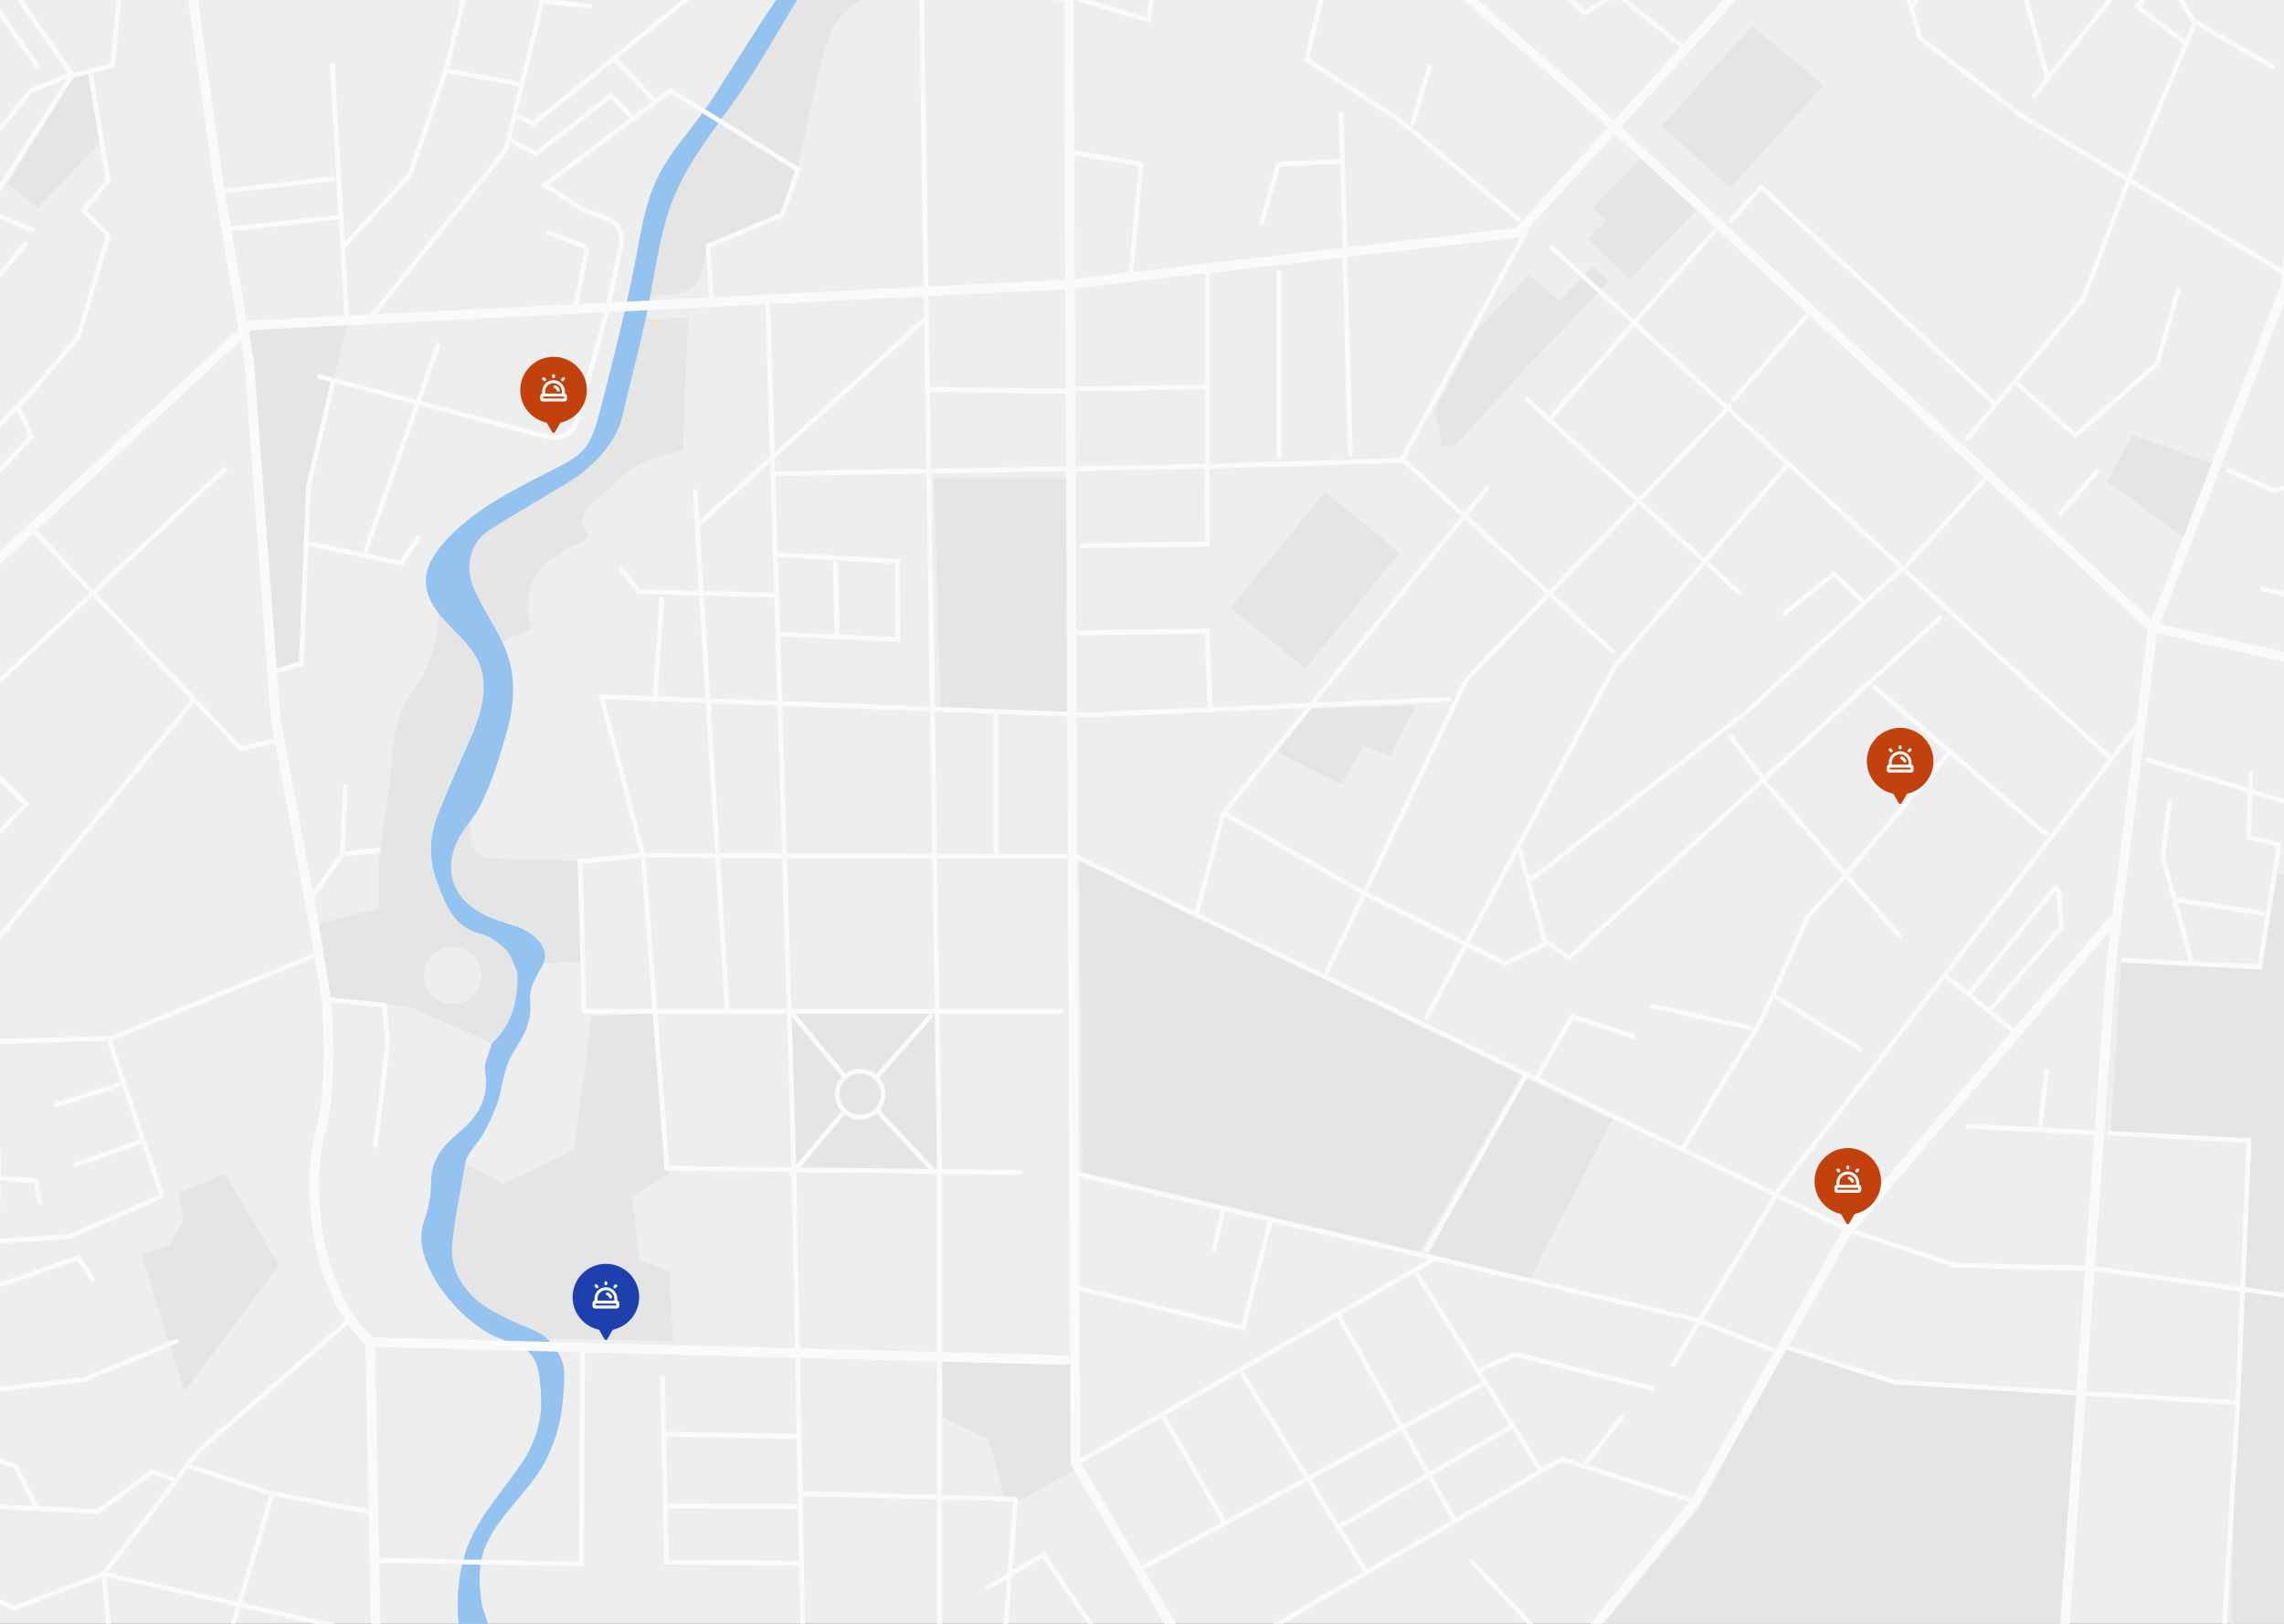 <svg width="1440" height="1024" viewBox="0 0 1440 1024" fill="none" xmlns="http://www.w3.org/2000/svg">
<rect x="0" y="0" width="1440" height="1024" fill="#333333" stroke="none"/>
<g clip-path="url(#clip0_7_1317)">
<rect width="1610" height="1024" transform="translate(-85)" fill="#EEEEEE"/>
<path d="M316.316 404.618C309.598 391.997 301.735 379.833 296.458 366.636C290.167 350.895 292.5 344.512 306.423 335.301C324.218 323.532 342.356 312.186 360.978 301.792C377.069 292.81 387.607 280.775 390.479 262.187C393.622 241.861 397.397 221.636 400.9 201.369C411.897 201.059 422.89 200.747 433.884 200.431C432.778 228.359 431.674 256.291 430.585 283.841C419.673 287.325 410.162 288.879 402.244 293.295C394.041 297.87 387.295 305.119 380.071 311.379C371.582 318.734 362.056 325.835 371.045 337.936C368.621 340.228 367.798 341.553 366.632 342.026C342.066 351.988 326.83 367.702 334.835 396.812C327.496 399.905 321.907 402.261 316.318 404.618H316.316Z" fill="#E5E5E5"/>
<path d="M494.537 137.309C502.732 112.19 512.947 55.845 520.282 30.471C524.689 15.229 534.92 -2.438 553.518 -0.707L502.121 0.005C487.497 23.248 470.725 49.908 453.949 76.572C453.103 75.998 452.26 75.533 451.431 75.265C448.572 79.949 442.226 93.613 438.843 97.898C421.308 120.089 411.742 145.365 408.571 173.308C408.037 178.027 406.478 182.631 405.4 187.282C416.028 185.61 428.494 186.745 436.669 181.365C442.872 177.283 443.24 164.735 447.014 156.316C448.116 153.856 451.992 152.642 454.597 150.857L454.484 151.027C464.176 146.854 473.866 142.68 483.557 138.507L494.539 137.309H494.537ZM462.949 88.782C462.973 88.815 462.997 88.848 463.021 88.879Z" fill="#E5E5E5"/>
<path d="M483.709 138.442C483.657 138.463 483.605 138.487 483.553 138.509C483.536 138.559 483.518 138.608 483.503 138.656C483.503 138.656 483.709 138.44 483.709 138.442Z" fill="#E5E5E5"/>
<path d="M365.912 606.91C360.76 607.068 348.017 607.17 342.866 607.325C343.15 593.288 335.619 585.793 322.527 582.804C319.858 582.195 317.344 580.934 314.707 580.146C282 570.363 274.353 542.841 296.976 516.258C296.956 520.361 296.794 524.471 296.947 528.57C297.259 536.956 302.124 540.49 310.118 541.16C326.4 542.524 348.274 541.706 364.54 543.247C364.341 563.625 366.113 586.535 365.917 606.91H365.912Z" fill="#E5E5E5"/>
<path d="M1016.52 706.15L964.316 807C943.068 801.459 921.952 795.952 900.835 790.445C917.425 760.284 945.065 710.059 961.623 679.883L1016.52 706.15H1016.52Z" fill="#E5E5E5"/>
<path d="M680.551 547.689L682.45 739.162L894.997 789.281L959.392 678.499L680.957 541.627L680.551 547.689Z" fill="#E5E5E5"/>
<path d="M313.629 653.538L313.787 653.319C313.733 653.374 313.679 653.428 313.625 653.482C313.625 653.501 313.625 653.519 313.627 653.538H313.629Z" fill="#E5E5E5"/>
<path d="M309.777 657.639C309.714 657.611 309.648 657.582 309.585 657.554C309.548 657.591 309.511 657.628 309.474 657.665L309.777 657.639V657.639Z" fill="#E5E5E5"/>
<path d="M325.811 612.232C323.509 607.587 322.119 602.052 318.673 598.524C314.443 594.196 308.902 589.85 303.215 588.486C285.525 584.241 280.815 570.097 275.361 555.824C269.908 541.551 270.255 527.357 275.634 513.499C281.863 497.458 289.058 481.788 295.928 466C311.41 430.411 307.036 412.6 276.339 386.624C276.795 405.934 269.451 422.848 258.911 438.247C249.921 451.378 247.689 465.477 246.814 480.946C245.749 499.765 241.919 518.429 239.285 537.162C239.188 539.936 239.09 542.71 238.994 545.484C238.994 554.213 238.994 562.942 238.994 572.727C224.08 576.538 211.01 579.877 197.933 583.213C201.047 599.04 204.166 614.869 207.411 631.335C218.532 632.038 228.628 632.675 238.724 633.315C241.404 633.35 244.086 633.385 246.764 633.428C251.298 634.26 256.159 634.315 260.32 636.045C276.858 642.932 293.182 650.338 309.585 657.554C310.932 656.196 312.278 654.841 313.625 653.483C325.211 641.238 328.465 624.141 325.809 612.232H325.811ZM285.391 633.158C275.451 633.158 267.391 625.097 267.391 615.155C267.391 605.212 275.451 597.152 285.391 597.152C295.332 597.152 303.392 605.212 303.392 615.155C303.392 625.097 295.332 633.158 285.391 633.158Z" fill="#E5E5E5"/>
<path d="M593.13 446.734L676.544 448.916V301.452H588.765L593.13 446.734Z" fill="#E5E5E5"/>
<path d="M593.996 857.395L679.497 860.988L680.575 925.304L641.777 946.863L633.864 946.308L623.454 908.058L594.714 894.045L593.996 857.395Z" fill="#E5E5E5"/>
<path d="M592.737 738.825L501.678 737.053L499.017 637.999L590.522 638.885L592.737 738.825Z" fill="#E5E5E5"/>
<path d="M882.462 348.502L835.443 310.214L775.881 383.383L822.901 421.671L882.462 348.502Z" fill="#E5E5E5"/>
<path d="M218.997 204.711L195.031 301.438L190.568 418.101L174.676 424.247L156.121 207.25L218.997 204.711Z" fill="#E5E5E5"/>
<path d="M1397.85 293.271L1379.12 340.891L1328.39 303.42L1344.78 274.536L1397.85 293.271Z" fill="#E5E5E5"/>
<path d="M1518.71 1048.32L1405.81 1045.66L1410.32 886.718L1419.42 720.139L1330.63 716.533L1337.39 606.539L1424.83 611.498L1434.29 551.094L1582.05 556.869V574.479L1617.35 577.507L1564.87 798.045L1564.4 968.369L1570.75 1050.61L1518.71 1048.32Z" fill="#E5E5E5"/>
<path d="M805.182 474.286L826.895 446.858L892.791 444.952L876.413 476.574L859.652 470.477L845.65 494.616L805.182 474.286Z" fill="#E5E5E5"/>
<path d="M23.782 131.071L64.158 88.68L57.659 46.722L47.208 48.164L41.586 56.361L4.783 116.123L23.782 131.071Z" fill="#E5E5E5"/>
<path d="M959.329 235.145L917.777 280.377L908.831 281.467L905.006 257.629L931.908 207.051L959.329 235.145Z" fill="#E5E5E5"/>
<path d="M963.993 173.097L928.913 210.618L957.481 236.607L1014.69 177.229L1004.29 168.151L982.72 189.729L963.993 173.097Z" fill="#E5E5E5"/>
<path d="M1027.42 176.153L1070.57 131.612L1035.93 98.948L1004.06 130.82L1012.71 139.149L1000.95 150.414L1027.42 176.153Z" fill="#E5E5E5"/>
<path d="M1104.53 16.497L1047.6 79.552L1090.92 118.334L1149.7 53.734L1104.53 16.497Z" fill="#E5E5E5"/>
<path d="M1303.75 1028.67L1312.81 880.135L1194.84 872.713L1125.66 850.308L1070.75 951.859L1005.52 1030.94L1303.75 1028.67Z" fill="#E5E5E5"/>
<path d="M116.365 877.686L175.961 797.752L141.857 740.561L112.576 752.273L115.677 769.846L106.376 785.35L89.151 791.206L116.365 877.686Z" fill="#E5E5E5"/>
<path d="M417.497 799.819L402.862 794.941L398.716 753.845L421.445 740.604L411.282 639.023L372.87 640.976L361.836 725.391L317.405 746.535L292.962 733.602C290.084 750.494 286.359 767.306 284.779 784.318C283.102 802.38 293.091 815.786 307.77 824.711C318.85 831.449 331.16 838.611 342.969 844.124L424.18 845.801L422.172 801.779C420.443 801.203 418.9 800.542 417.495 799.817L417.497 799.819Z" fill="#E5E5E5"/>
<path d="M490.41 -1.453C474.756 20.843 454.001 55.85 444.187 69.498C433.978 83.695 421.886 96.745 414.328 112.515C406.969 127.871 404.311 144.975 401.151 161.705C395.411 192.089 387.758 222.073 380.111 252.033C377.915 260.63 375.94 269.826 371.914 277.798C368.182 285.184 361.196 289.698 353.929 293.491C327.527 307.271 300.317 319.289 280.112 341.939C272.716 350.229 266.527 360.304 269.089 371.862C273.696 392.635 298.13 401.726 303.606 422.641C307.497 437.503 302.128 452.957 296.229 466.516C289.361 482.305 282.164 497.973 275.935 514.014C270.556 527.872 270.209 542.066 275.663 556.339C281.116 570.612 285.824 584.756 303.516 589.001C309.203 590.365 314.744 594.711 318.974 599.04C322.42 602.567 323.81 608.102 326.112 612.747C326.937 627.956 324.074 642.078 313.93 654.055L314.09 653.835C312.651 655.284 311.213 656.733 309.775 658.18C309.775 658.18 310.076 658.154 310.074 658.154C308.54 664.065 304.922 670.332 305.858 675.819C308.972 694.062 299.762 705.74 287.155 716.136C277.729 723.911 271.754 732.904 271.78 745.921C271.795 753.987 270.119 762.423 267.374 770.032C259.932 790.665 278.244 816.022 292.545 829.28C297.445 833.822 302.879 837.768 308.693 841.053C315.203 844.731 322.714 846.388 329.34 849.882C339.115 855.038 339.968 865.545 340.811 875.422C341.302 881.174 341.524 886.949 340.66 892.677C339.124 902.881 335.527 912.78 329.807 921.39C318.005 939.156 302.586 955.105 294.756 975.251C288.759 990.679 286.199 1016.23 291.079 1033.65H310.393C309.094 1027 304.28 1014.77 303.712 1011.17C302.067 1000.76 301.489 989.644 304.594 979.44C311.137 957.938 332.683 942.142 343.296 922.458C348.844 912.166 352.547 900.884 354.173 889.307C354.867 884.361 355.186 879.371 355.504 874.388C355.797 869.8 356.085 865.131 355.042 860.652C353.673 854.769 350.09 849.616 345.924 845.246C344.113 843.347 342.127 841.529 339.717 840.486C334.346 837.801 328.64 835.703 323.19 833.163C318.011 830.746 312.922 828.177 308.066 825.226C293.857 816.585 283.46 802.223 285.075 784.833C286.703 767.299 290.616 749.979 293.527 732.565C294.341 727.694 301.685 720.323 304.23 715.826C307.601 709.865 310.596 703.684 312.998 697.266C316.979 686.637 317.053 674.533 323.066 664.67C329.613 653.931 335.433 645.381 334.253 632.023C333.386 622.216 337.891 616.722 342.111 608.635C348.46 596.471 333.098 585.666 322.821 583.322C320.152 582.713 317.638 581.451 315.002 580.663C300.747 576.4 286.627 566.738 284.558 550.913C283.585 543.478 285.498 535.996 288.8 529.358C292.779 521.359 299.38 515.145 303.359 507.001C310.417 492.558 315.585 475.877 319.829 460.384C324.351 443.885 325.327 426.915 319.1 410.697C313.538 396.204 303.754 383.804 298.141 369.468C293.163 356.753 296.388 342.336 308.101 334.603C324.591 323.713 342.057 314.242 358.859 303.822C374.358 294.209 388.836 279.094 392.81 260.886C397.877 237.66 404.51 215.195 409.021 191.825C413.462 168.808 416.761 141.637 426.641 120.209C437.555 96.542 451.625 80.266 466.384 58.785C477.804 42.162 491.261 18.512 503.364 -1.453H490.405L490.41 -1.453ZM354.645 866.261C354.638 866.36 354.64 866.434 354.636 866.528C354.629 866.454 354.618 866.379 354.612 866.307C354.634 866.279 354.645 866.264 354.645 866.264V866.261Z" fill="#93C3EE"/>
<path d="M937.446 307.79L771.401 512.689L754.644 574.992" stroke="#FAFAFA" stroke-width="3" stroke-miterlimit="10" stroke-linecap="round"/>
<path d="M899.527 788.537L962.212 677.781" stroke="#FAFAFA" stroke-width="3" stroke-miterlimit="10" stroke-linecap="round"/>
<path d="M680.44 740.766L1070.19 832.422L1122.42 853.32" stroke="#FAFAFA" stroke-width="3" stroke-miterlimit="10" stroke-linecap="round"/>
<path d="M1070.19 947.36L984.522 920.192L595.888 1145.89L583.353 1164.7" stroke="#FAFAFA" stroke-width="3" stroke-miterlimit="10" stroke-linecap="round"/>
<path d="M1405.34 296.726L1434.09 309.504L1459.64 300.984L1502.23 266.91L1524.58 232.836L1546.94 185.983C1546.94 185.983 1560.78 163.621 1579.95 165.752C1599.11 167.882 1621.47 190.242 1621.47 190.242L1656.6 211.539H1680.03L1698.12 190.242L1717.29 122.093L1737.52 34.778L1759.87 8.157L1785.43 -17.398" stroke="#FAFAFA" stroke-width="3" stroke-miterlimit="10" stroke-linecap="round"/>
<path d="M1330.08 714.693L1417.96 719.259L1410.86 884.568L1325.94 879.388L1194.23 871.57L1125.05 849.164" stroke="#FAFAFA" stroke-width="3" stroke-miterlimit="10" stroke-linecap="round"/>
<path d="M1457.45 1046.35L1460.99 924.219L1473.1 923.545L1465.79 844.617L1452.25 818.446L1319.69 799.943L1233.01 797.881L1166.3 775.999L678.947 540.446" stroke="#FAFAFA" stroke-width="3" stroke-miterlimit="10" stroke-linecap="round"/>
<path d="M1323.63 714.411L1241.09 710.284" stroke="#FAFAFA" stroke-width="3" stroke-miterlimit="10" stroke-linecap="round"/>
<path d="M1286.32 709.959L1290.46 675.029" stroke="#FAFAFA" stroke-width="3" stroke-miterlimit="10" stroke-linecap="round"/>
<path d="M1338.69 605.625L1424.63 609.761L1436.95 532.652L1417.74 527.948L1419.04 487.983" stroke="#FAFAFA" stroke-width="3" stroke-miterlimit="10" stroke-linecap="round"/>
<path d="M1354.32 479.228L1490.35 520.592" stroke="#FAFAFA" stroke-width="3" stroke-miterlimit="10" stroke-linecap="round"/>
<path d="M1367.94 506.117L1363.51 539.896L1381.6 606.675" stroke="#FAFAFA" stroke-width="3" stroke-miterlimit="10" stroke-linecap="round"/>
<path d="M1373.12 567.582L1426.81 576.06" stroke="#FAFAFA" stroke-width="3" stroke-miterlimit="10" stroke-linecap="round"/>
<path d="M1255.05 636.44L1299.62 584.727L1298.06 562.529L1296.08 559.499L1242.7 625.188" stroke="#FAFAFA" stroke-width="3" stroke-linecap="round" stroke-linejoin="round"/>
<path d="M1271.28 651.589L1226.4 615.061" stroke="#FAFAFA" stroke-width="3" stroke-miterlimit="10" stroke-linecap="round"/>
<path d="M1350.72 453.419L1120.83 751.376" stroke="#FAFAFA" stroke-width="3" stroke-miterlimit="10" stroke-linecap="round"/>
<path d="M1118.74 628.128L1172.82 661.555" stroke="#FAFAFA" stroke-width="3" stroke-miterlimit="10" stroke-linecap="round"/>
<path d="M1229.6 473.786L1164.51 550.817L1139.75 578.328L1110.41 643.436L1061.19 723.906" stroke="#FAFAFA" stroke-width="3" stroke-miterlimit="10" stroke-linecap="round"/>
<path d="M1197.52 590.247L1115 495.795L1091.16 464.614" stroke="#FAFAFA" stroke-width="3" stroke-miterlimit="10" stroke-linecap="round"/>
<path d="M1223.19 389.42L989.382 604.003L973.796 593L957.291 533.392" stroke="#FAFAFA" stroke-width="3" stroke-miterlimit="10" stroke-linecap="round"/>
<path d="M771.401 512.689L859.184 562.736L949.039 607.672L974.693 595.032" stroke="#FAFAFA" stroke-width="3" stroke-miterlimit="10" stroke-linecap="round"/>
<path d="M836.352 613.45L924.284 428.85L1090.24 256.45" stroke="#FAFAFA" stroke-width="3" stroke-miterlimit="10" stroke-linecap="round"/>
<path d="M1126.91 293.131L1017.81 420.598L899.527 641.603" stroke="#FAFAFA" stroke-width="3" stroke-miterlimit="10" stroke-linecap="round"/>
<path d="M1029.73 653.522L991.277 641.087L969.105 679.074" stroke="#FAFAFA" stroke-width="3" stroke-miterlimit="10" stroke-linecap="round"/>
<path d="M1041.69 634.502L1104.04 648.258" stroke="#FAFAFA" stroke-width="3" stroke-miterlimit="10" stroke-linecap="round"/>
<path d="M1181.93 433.436L1289.89 525.929" stroke="#FAFAFA" stroke-width="3" stroke-miterlimit="10" stroke-linecap="round"/>
<path d="M1329.05 476.757L978.525 156.202" stroke="#FAFAFA" stroke-width="3" stroke-miterlimit="10" stroke-linecap="round"/>
<path d="M962.677 251.862L1096.66 373.828" stroke="#FAFAFA" stroke-width="3" stroke-miterlimit="10" stroke-linecap="round"/>
<path d="M1125.08 386.667L1156.26 361.909L1175.15 379.92" stroke="#FAFAFA" stroke-width="3" stroke-miterlimit="10" stroke-linecap="round"/>
<path d="M964.078 555.551L1102.16 448.109L1199.07 358.508" stroke="#FAFAFA" stroke-width="3" stroke-miterlimit="10" stroke-linecap="round"/>
<path d="M1250.69 303.217L1202.1 356.406" stroke="#FAFAFA" stroke-width="3" stroke-miterlimit="10" stroke-linecap="round"/>
<path d="M374.264 1162.64L507.092 1077.35L500.532 736.213L484.133 193.337" stroke="#FAFAFA" stroke-width="3" stroke-miterlimit="10" stroke-linecap="round"/>
<path d="M438.219 309.785L458.443 637.097" stroke="#FAFAFA" stroke-width="3" stroke-miterlimit="10" stroke-linecap="round"/>
<path d="M369.345 637.807H669.436" stroke="#FAFAFA" stroke-width="3" stroke-miterlimit="10" stroke-linecap="round"/>
<path d="M677.668 540.15L405.422 539.399L379.183 439.354L685.834 450.833L913.772 440.993" stroke="#FAFAFA" stroke-width="3" stroke-miterlimit="10" stroke-linecap="round"/>
<path d="M762.888 446.306L760.952 397.886L679.709 399.207" stroke="#FAFAFA" stroke-width="3" stroke-miterlimit="10" stroke-linecap="round"/>
<path d="M391.382 358.488L402.728 373.174L487.985 375.177" stroke="#FAFAFA" stroke-width="3" stroke-miterlimit="10" stroke-linecap="round"/>
<path d="M440.039 331.012L582.853 201.503" stroke="#FAFAFA" stroke-width="3" stroke-miterlimit="10" stroke-linecap="round"/>
<path d="M488.57 298.745L761.135 294.072L884.38 290.328" stroke="#FAFAFA" stroke-width="3" stroke-miterlimit="10" stroke-linecap="round"/>
<path d="M760.951 294.96L761.229 343.104L682.377 344.137" stroke="#FAFAFA" stroke-width="3" stroke-miterlimit="10" stroke-linecap="round"/>
<path d="M677.865 245.262L760.317 244.087" stroke="#FAFAFA" stroke-width="3" stroke-miterlimit="10" stroke-linecap="round"/>
<path d="M761.345 171.562L761.229 293.853" stroke="#FAFAFA" stroke-width="3" stroke-miterlimit="10" stroke-linecap="round"/>
<path d="M806.519 171.914V288.27" stroke="#FAFAFA" stroke-width="3" stroke-miterlimit="10" stroke-linecap="round"/>
<path d="M847.899 163.235L851.424 286.797" stroke="#FAFAFA" stroke-width="3" stroke-miterlimit="10" stroke-linecap="round"/>
<path d="M962.238 145.793L884.085 289.447L1016.76 410.889" stroke="#FAFAFA" stroke-width="3" stroke-miterlimit="10" stroke-linecap="round"/>
<path d="M1141.14 196.886L1092.91 252.238" stroke="#FAFAFA" stroke-width="3" stroke-miterlimit="10" stroke-linecap="round"/>
<path d="M1081.23 145.599L977.355 263.837" stroke="#FAFAFA" stroke-width="3" stroke-miterlimit="10" stroke-linecap="round"/>
<path d="M1091.43 139.184L1110.27 117.9L1256.89 254.004" stroke="#FAFAFA" stroke-width="3" stroke-miterlimit="10" stroke-linecap="round"/>
<path d="M1240.53 276.374L1313.29 188.692L1343.7 109.361" stroke="#FAFAFA" stroke-width="3" stroke-miterlimit="10" stroke-linecap="round"/>
<path d="M1191.03 -42.739L1210.71 24.065L1274.52 72.975L1437.93 170.798" stroke="#FAFAFA" stroke-width="3" stroke-miterlimit="10" stroke-linecap="round"/>
<path d="M1271.54 241.778L1308.51 274.584L1360.13 229.291L1373.28 182.681" stroke="#FAFAFA" stroke-width="3" stroke-miterlimit="10" stroke-linecap="round"/>
<path d="M1298.97 324.091L1322.23 297.25" stroke="#FAFAFA" stroke-width="3" stroke-miterlimit="10" stroke-linecap="round"/>
<path d="M1432.78 42.203L1384.12 13.826L1343.7 109.361" stroke="#FAFAFA" stroke-width="3" stroke-miterlimit="10" stroke-linecap="round"/>
<path d="M1460.89 -100.826L1427.11 -105.945L1349.32 -24.051L1282.28 60.56" stroke="#FAFAFA" stroke-width="3" stroke-miterlimit="10" stroke-linecap="round"/>
<path d="M1205.72 3.737L1235.71 -45.549L1262.32 -55.786L1290.81 48.78" stroke="#FAFAFA" stroke-width="3" stroke-miterlimit="10" stroke-linecap="round"/>
<path d="M1378.05 27.322L1347.39 4.03L1365.06 -15.868L1354.7 -25.459" stroke="#FAFAFA" stroke-width="3" stroke-miterlimit="10" stroke-linecap="round"/>
<path d="M1383.77 14.088L1365.06 -15.868" stroke="#FAFAFA" stroke-width="3" stroke-miterlimit="10" stroke-linecap="round"/>
<path d="M1018.95 -4.11L1061.91 30.264" stroke="#FAFAFA" stroke-width="3" stroke-miterlimit="10" stroke-linecap="round"/>
<path d="M934.345 -96.184L926.321 -55.164L999.432 8.151L1018.95 -4.11" stroke="#FAFAFA" stroke-width="3" stroke-miterlimit="10" stroke-linecap="round"/>
<path d="M901.357 42.037L890.656 77.707" stroke="#FAFAFA" stroke-width="3" stroke-miterlimit="10" stroke-linecap="round"/>
<path d="M838.945 -25.736L823.787 37.578L882.632 75.922L957.527 138.346" stroke="#FAFAFA" stroke-width="3" stroke-miterlimit="10" stroke-linecap="round"/>
<path d="M571.465 -80.132L558.984 -65.863L559.874 -35.545L578.599 -15.927L673.999 0.125" stroke="#FAFAFA" stroke-width="3" stroke-miterlimit="10" stroke-linecap="round"/>
<path d="M679.348 -0.766L723.928 12.61L738.194 -82.806" stroke="#FAFAFA" stroke-width="3" stroke-miterlimit="10" stroke-linecap="round"/>
<path d="M303.887 -46.642L281.133 44.384L258.38 110.376L216.537 155.596" stroke="#FAFAFA" stroke-width="3" stroke-miterlimit="10" stroke-linecap="round"/>
<path d="M218.565 199.126L209.462 40.97" stroke="#FAFAFA" stroke-width="3" stroke-miterlimit="10" stroke-linecap="round"/>
<path d="M-333.243 273.063L-121.684 54.533L-57.524 11.174L4.902 -37.388" stroke="#FAFAFA" stroke-width="3" stroke-miterlimit="10" stroke-linecap="round"/>
<path d="M903.967 794.083L891.8 801.031L679.466 922.283" stroke="#FAFAFA" stroke-width="3" stroke-miterlimit="10" stroke-linecap="round"/>
<path d="M971.122 926.834L891.8 801.031" stroke="#FAFAFA" stroke-width="3" stroke-miterlimit="10" stroke-linecap="round"/>
<path d="M935.57 872.31L720.674 988.467" stroke="#FAFAFA" stroke-width="3" stroke-miterlimit="10" stroke-linecap="round"/>
<path d="M998.729 923.916L1022.48 893.646" stroke="#FAFAFA" stroke-width="3" stroke-miterlimit="10" stroke-linecap="round"/>
<path d="M1041.44 875.47L955.32 854.136L932.9 863.891" stroke="#FAFAFA" stroke-width="3" stroke-miterlimit="10" stroke-linecap="round"/>
<path d="M1054.87 860.457L1119.65 753.783" stroke="#FAFAFA" stroke-width="3" stroke-miterlimit="10" stroke-linecap="round"/>
<path d="M627.951 449.285V538.589" stroke="#FAFAFA" stroke-width="3" stroke-miterlimit="10" stroke-linecap="round"/>
<path d="M503.964 985.825L420.098 985.216L417.737 868.996" stroke="#FAFAFA" stroke-width="3" stroke-miterlimit="10" stroke-linecap="round"/>
<path d="M367.348 853.246L366.561 986.326L235.865 983.962" stroke="#FAFAFA" stroke-width="3" stroke-miterlimit="10" stroke-linecap="round"/>
<path d="M201.407 237.463L345.274 275.564C353.335 277.699 361.611 272.941 363.821 264.897L382.823 195.76" stroke="#FAFAFA" stroke-width="3" stroke-miterlimit="10" stroke-linecap="round"/>
<path d="M276.158 217.648L229.634 349.867" stroke="#FAFAFA" stroke-width="3" stroke-miterlimit="10" stroke-linecap="round"/>
<path d="M194.784 342.853L253.016 355.166L263.895 339.093" stroke="#FAFAFA" stroke-width="3" stroke-miterlimit="10" stroke-linecap="round"/>
<path d="M209.923 241.145L194.478 306.832L189.95 418.57L174.058 423.103" stroke="#FAFAFA" stroke-width="3" stroke-miterlimit="10" stroke-linecap="round"/>
<path d="M236.724 722.413L244.507 656.844L242.252 633.884L207.053 630.364" stroke="#FAFAFA" stroke-width="3" stroke-miterlimit="10" stroke-linecap="round"/>
<path d="M368.238 637.962L365.729 543.291L405.422 539.399L420.493 736.699L643.359 739.384" stroke="#FAFAFA" stroke-width="3" stroke-miterlimit="10" stroke-linecap="round"/>
<path d="M-90.351 654.777L-17.733 611.926L121.816 442.006" stroke="#FAFAFA" stroke-width="3" stroke-miterlimit="10" stroke-linecap="round"/>
<path d="M21.133 334.441L151.63 472.014L176.317 466.723" stroke="#FAFAFA" stroke-width="3" stroke-miterlimit="10" stroke-linecap="round"/>
<path d="M141.737 295.859L-81.637 505.885" stroke="#FAFAFA" stroke-width="3" stroke-miterlimit="10" stroke-linecap="round"/>
<path d="M-70.614 598.252L16.308 507.226L-32.257 458.677" stroke="#FAFAFA" stroke-width="3" stroke-miterlimit="10" stroke-linecap="round"/>
<path d="M-21.365 617.737L-9.019 656.956L70.135 654.777L200.122 601.757" stroke="#FAFAFA" stroke-width="3" stroke-miterlimit="10" stroke-linecap="round"/>
<path d="M0.422 782.606L43.993 779.701L102.088 754.281L69.025 656.369" stroke="#FAFAFA" stroke-width="3" stroke-miterlimit="10" stroke-linecap="round"/>
<path d="M47.622 734.669L88.288 720.143" stroke="#FAFAFA" stroke-width="3" stroke-miterlimit="10" stroke-linecap="round"/>
<path d="M35.373 696.83L75.945 683.829" stroke="#FAFAFA" stroke-width="3" stroke-miterlimit="10" stroke-linecap="round"/>
<path d="M448.486 188.945L446.393 155.174L493.22 135.504L503.161 106.919L422.654 57.02L343.407 116.708L369.823 133.343L382.683 137.804C389.324 140.109 393.2 147.007 391.716 153.878L383.613 191.401" stroke="#FAFAFA" stroke-width="3" stroke-miterlimit="10" stroke-linecap="round"/>
<path d="M362.556 193.826L369.742 160.035C370.224 157.765 368.978 155.484 366.807 154.666L345.725 146.71" stroke="#FAFAFA" stroke-width="3" stroke-miterlimit="10" stroke-linecap="round"/>
<path d="M233.335 200.627L318.834 94.709L344.095 -8.296" stroke="#FAFAFA" stroke-width="3" stroke-miterlimit="10" stroke-linecap="round"/>
<path d="M281.134 44.384L326.608 52.922" stroke="#FAFAFA" stroke-width="3" stroke-miterlimit="10" stroke-linecap="round"/>
<path d="M411.282 62.116L388.072 37.615" stroke="#FAFAFA" stroke-width="3" stroke-miterlimit="10" stroke-linecap="round"/>
<path d="M325.689 73.028L336.385 77.965L441.686 -7.609" stroke="#FAFAFA" stroke-width="3" stroke-miterlimit="10" stroke-linecap="round"/>
<path d="M342.141 0.62L371.758 3.912" stroke="#FAFAFA" stroke-width="3" stroke-miterlimit="10" stroke-linecap="round"/>
<path d="M196.816 565.624L215.8 538.648L238.667 536.016" stroke="#FAFAFA" stroke-width="3" stroke-miterlimit="10" stroke-linecap="round"/>
<path d="M217.758 495.823L215.8 538.648" stroke="#FAFAFA" stroke-width="3" stroke-miterlimit="10" stroke-linecap="round"/>
<path d="M0.154 810.24L49.475 793.182L58.541 806.782" stroke="#FAFAFA" stroke-width="3" stroke-miterlimit="10" stroke-linecap="round"/>
<path d="M-9.019 656.956L-0.896 728.348L-3.12 878.519L-10.907 915.226L-14.326 957.678L-55.562 1035.68" stroke="#FAFAFA" stroke-width="3" stroke-miterlimit="10" stroke-linecap="round"/>
<path d="M0.337 742.846L22.684 744.686L25.054 758.387" stroke="#FAFAFA" stroke-width="3" stroke-miterlimit="10" stroke-linecap="round"/>
<path d="M69.937 1040.16L65.454 992.645L122.246 918.887L125.515 914.643L218.742 833.953" stroke="#FAFAFA" stroke-width="3" stroke-miterlimit="10" stroke-linecap="round"/>
<path d="M235.332 953.834L170.334 941.539L119.446 924.741" stroke="#FAFAFA" stroke-width="3" stroke-miterlimit="10" stroke-linecap="round"/>
<path d="M142.547 1039.27L171.232 943.333" stroke="#FAFAFA" stroke-width="3" stroke-miterlimit="10" stroke-linecap="round"/>
<path d="M-34.049 993.54L8.979 1014.16L65.454 992.645L233.084 1030.3" stroke="#FAFAFA" stroke-width="3" stroke-miterlimit="10" stroke-linecap="round"/>
<path d="M-12.535 949.609L61.869 953.195L95.933 928.091L111.171 933.472" stroke="#FAFAFA" stroke-width="3" stroke-miterlimit="10" stroke-linecap="round"/>
<path d="M22.911 950.209L9.876 924.505L-11.387 917.88" stroke="#FAFAFA" stroke-width="3" stroke-miterlimit="10" stroke-linecap="round"/>
<path d="M-1.425 876.166L53.276 869.924L111.09 845.807" stroke="#FAFAFA" stroke-width="3" stroke-miterlimit="10" stroke-linecap="round"/>
<path d="M-66.378 337.074L20.602 246.362L49.595 212.159L68.18 148.214L52.57 132.601L68.18 114.013L57.03 46.35" stroke="#FAFAFA" stroke-width="3" stroke-miterlimit="10" stroke-linecap="round"/>
<path d="M107.583 -25.031L76.36 -17.595L71.155 41.145L45.134 47.837L-9.135 132.601L20.602 145.241" stroke="#FAFAFA" stroke-width="3" stroke-miterlimit="10" stroke-linecap="round"/>
<path d="M-6.16 -26.518L45.099 46.562L19.116 57.502L-34.411 124.422" stroke="#FAFAFA" stroke-width="3" stroke-miterlimit="10" stroke-linecap="round"/>
<path d="M16.142 153.419L-128.082 333.356" stroke="#FAFAFA" stroke-width="3" stroke-miterlimit="10" stroke-linecap="round"/>
<path d="M23.577 41.889L-1.699 5.455L-18.798 11.403" stroke="#FAFAFA" stroke-width="3" stroke-miterlimit="10" stroke-linecap="round"/>
<path d="M984.131 1044.85L928.01 984.835" stroke="#FAFAFA" stroke-width="3" stroke-miterlimit="10" stroke-linecap="round"/>
<path d="M640.354 945.444L505.669 941.888" stroke="#FAFAFA" stroke-width="3" stroke-miterlimit="10" stroke-linecap="round"/>
<path d="M580.884 -10.036L592.363 741.132V1134.76" stroke="#FAFAFA" stroke-width="3" stroke-miterlimit="10" stroke-linecap="round"/>
<path d="M1401.51 1040.83L1410.86 884.568" stroke="#FAFAFA" stroke-width="3" stroke-miterlimit="10" stroke-linecap="round"/>
<path d="M633.32 1035.48L640.334 945.859" stroke="#FAFAFA" stroke-width="3" stroke-miterlimit="10" stroke-linecap="round"/>
<path d="M699.431 1041.81L657.935 980.614L622.77 1001.01" stroke="#FAFAFA" stroke-width="3" stroke-miterlimit="10" stroke-linecap="round"/>
<path d="M916.893 958.259L843.849 829.698" stroke="#FAFAFA" stroke-width="3" stroke-miterlimit="10" stroke-linecap="round"/>
<path d="M783.087 865.988L860.758 990.34" stroke="#FAFAFA" stroke-width="3" stroke-miterlimit="10" stroke-linecap="round"/>
<path d="M953.74 899.177L845.132 962.373" stroke="#FAFAFA" stroke-width="3" stroke-miterlimit="10" stroke-linecap="round"/>
<path d="M733.314 892.856L772.027 960.02" stroke="#FAFAFA" stroke-width="3" stroke-miterlimit="10" stroke-linecap="round"/>
<path d="M800.83 770.278L783.666 837.51L680.025 812.381" stroke="#FAFAFA" stroke-width="3" stroke-miterlimit="10" stroke-linecap="round"/>
<path d="M770.862 764.265L765.349 787.888" stroke="#FAFAFA" stroke-width="3" stroke-miterlimit="10" stroke-linecap="round"/>
<path d="M845.446 71.733L848.187 159.038" stroke="#FAFAFA" stroke-width="3" stroke-miterlimit="10" stroke-linecap="round"/>
<path d="M795.455 140.766L805.954 103.566L844.294 101.783" stroke="#FAFAFA" stroke-width="3" stroke-miterlimit="10" stroke-linecap="round"/>
<path d="M712.922 173.483L719.471 103.566L678.458 96.433" stroke="#FAFAFA" stroke-width="3" stroke-miterlimit="10" stroke-linecap="round"/>
<path d="M-52.97 352.632L19.884 275.303L11.567 257.193" stroke="#FAFAFA" stroke-width="3" stroke-miterlimit="10" stroke-linecap="round"/>
<path d="M488.354 349.71L565.869 354.001L566.142 403.289L491.121 399.971" stroke="#FAFAFA" stroke-width="3" stroke-miterlimit="10" stroke-linecap="round"/>
<path d="M526.633 355.107L527.722 401.126" stroke="#FAFAFA" stroke-width="3" stroke-miterlimit="10" stroke-linecap="round"/>
<path d="M417.25 377.932L412.946 441.262" stroke="#FAFAFA" stroke-width="3" stroke-miterlimit="10" stroke-linecap="round"/>
<path d="M585.716 245.436L671.459 246.75" stroke="#FAFAFA" stroke-width="3" stroke-miterlimit="10" stroke-linecap="round"/>
<path d="M1426.38 371.241L1471.81 382.6L1457.38 418.722" stroke="#FAFAFA" stroke-width="3" stroke-miterlimit="10" stroke-linecap="round"/>
<path d="M142.383 120.364L210.003 112.758" stroke="#FAFAFA" stroke-width="3" stroke-miterlimit="10" stroke-linecap="round"/>
<path d="M145.253 144.435L213.699 136.927" stroke="#FAFAFA" stroke-width="3" stroke-miterlimit="10" stroke-linecap="round"/>
<path d="M501.263 905.863L419.382 904.287" stroke="#FAFAFA" stroke-width="3" stroke-miterlimit="10" stroke-linecap="round"/>
<path d="M501.263 949.958L419.878 949.611" stroke="#FAFAFA" stroke-width="3" stroke-miterlimit="10" stroke-linecap="round"/>
<path d="M320.462 88.174L338.074 96.739L385.093 60.377L399.473 74.643" stroke="#FAFAFA" stroke-width="3" stroke-miterlimit="10" stroke-linecap="round"/>
<path d="M532.606 700.53L499.076 740.401" stroke="#FAFAFA" stroke-width="3" stroke-miterlimit="10" stroke-linecap="round"/>
<path d="M586.528 640.946L553.393 678.412" stroke="#FAFAFA" stroke-width="3" stroke-miterlimit="10" stroke-linecap="round"/>
<path d="M499.076 638.75L532.165 678.412" stroke="#FAFAFA" stroke-width="3" stroke-miterlimit="10" stroke-linecap="round"/>
<path d="M553.836 701.414L589.662 739.456" stroke="#FAFAFA" stroke-width="3" stroke-miterlimit="10" stroke-linecap="round"/>
<path d="M542.311 704.581C550.33 704.581 556.83 698.079 556.83 690.059C556.83 682.039 550.33 675.537 542.311 675.537C534.292 675.537 527.792 682.039 527.792 690.059C527.792 698.079 534.292 704.581 542.311 704.581Z" stroke="#FAFAFA" stroke-width="3" stroke-miterlimit="10" stroke-linecap="round"/>
<path d="M237.104 1036.61L233.385 846.298L671.705 857.698" stroke="#FAFAFA" stroke-width="6" stroke-miterlimit="10" stroke-linecap="round"/>
<path d="M118.687 -63.397L117.77 -29.466L137.942 117.258L157.197 229.136L173.7 452.891L197.538 580.357L205.79 630.794C205.79 630.794 210.375 684.899 202.121 713.327C193.869 741.754 195.792 812.496 233.584 846.357" stroke="#FAFAFA" stroke-width="6" stroke-miterlimit="10" stroke-linecap="round"/>
<path d="M-284.301 615.368L-138.962 481.273L157.354 205.193L673.369 179.276L957.288 146.598L1017 81.241L1112.77 -24.684L1189.38 -50.602L1270.5 -69.757" stroke="#FAFAFA" stroke-width="6" stroke-miterlimit="10" stroke-linecap="round"/>
<path d="M1331.06 607.27L1357.25 396.692L1440.52 181.878L1465.54 -28.971" stroke="#FAFAFA" stroke-width="6" stroke-miterlimit="10" stroke-linecap="round"/>
<path d="M1299.79 1054.56L1331.06 607.271" stroke="#FAFAFA" stroke-width="6" stroke-miterlimit="10" stroke-linecap="round"/>
<path d="M872.29 1229.68L794.981 1121.01L677.974 922.479L673.794 -9.553" stroke="#FAFAFA" stroke-width="6" stroke-miterlimit="10" stroke-linecap="round"/>
<path d="M1358.09 396.692L992.475 56.736L843.024 -73.483" stroke="#FAFAFA" stroke-width="6" stroke-miterlimit="10" stroke-linecap="round"/>
<path d="M1356.41 395.348L1458.15 418.317L1476.25 497.113L1517.77 516.279L1671.08 518.41L1764.77 541.837" stroke="#FAFAFA" stroke-width="6" stroke-miterlimit="10" stroke-linecap="round"/>
<path d="M1331.46 581.091L1164.81 776.198L1068.7 947.557L903.633 1150.26" stroke="#FAFAFA" stroke-width="6" stroke-miterlimit="10" stroke-linecap="round"/>
</g>
<circle cx="382" cy="818" r="21" fill="#1E40AF"/>
<path d="M381.062 809.562V808.938C381.062 808.689 381.161 808.45 381.337 808.275C381.513 808.099 381.751 808 382 808C382.249 808 382.487 808.099 382.663 808.275C382.839 808.45 382.938 808.689 382.938 808.938V809.562C382.938 809.811 382.839 810.05 382.663 810.225C382.487 810.401 382.249 810.5 382 810.5C381.751 810.5 381.513 810.401 381.337 810.225C381.161 810.05 381.062 809.811 381.062 809.562ZM387.625 812.375C387.748 812.375 387.87 812.351 387.984 812.304C388.098 812.257 388.201 812.188 388.288 812.101L388.913 811.476C389 811.389 389.07 811.285 389.117 811.171C389.164 811.057 389.188 810.935 389.188 810.812C389.188 810.688 389.164 810.566 389.117 810.452C389.07 810.338 389 810.235 388.913 810.148C388.826 810.06 388.723 809.991 388.609 809.944C388.495 809.897 388.373 809.873 388.249 809.873C388.126 809.873 388.004 809.897 387.89 809.944C387.776 809.991 387.672 810.06 387.585 810.148L386.96 810.773C386.828 810.904 386.738 811.071 386.702 811.254C386.665 811.436 386.684 811.625 386.755 811.797C386.826 811.969 386.947 812.115 387.102 812.218C387.257 812.321 387.439 812.376 387.625 812.375ZM375.712 812.101C375.888 812.277 376.127 812.376 376.376 812.376C376.625 812.376 376.864 812.277 377.04 812.101C377.216 811.925 377.315 811.686 377.315 811.437C377.315 811.188 377.216 810.949 377.04 810.773L376.415 810.148C376.239 809.972 376 809.873 375.751 809.873C375.502 809.873 375.263 809.972 375.087 810.148C374.911 810.324 374.812 810.563 374.812 810.812C374.812 811.061 374.911 811.3 375.087 811.476L375.712 812.101ZM390.438 821.75V823.625C390.438 824.039 390.273 824.437 389.98 824.73C389.687 825.023 389.289 825.188 388.875 825.188H375.125C374.711 825.188 374.313 825.023 374.02 824.73C373.727 824.437 373.563 824.039 373.563 823.625V821.75C373.562 821.39 373.687 821.041 373.915 820.762C374.142 820.483 374.46 820.291 374.812 820.219V818.938C374.812 817.031 375.57 815.203 376.918 813.855C378.266 812.507 380.094 811.75 382 811.75H382.055C385.984 811.78 389.188 815.039 389.188 819.016V820.219C389.54 820.291 389.858 820.483 390.085 820.762C390.313 821.041 390.438 821.39 390.438 821.75ZM376.688 818.938V820.188H387.312V819.016C387.312 816.065 384.948 813.647 382.041 813.625H382C380.591 813.625 379.24 814.185 378.243 815.181C377.247 816.177 376.688 817.529 376.688 818.938ZM388.562 822.062H375.438V823.312H388.562V822.062ZM382.656 816.85C382.992 816.956 383.298 817.141 383.547 817.39C383.797 817.639 383.982 817.945 384.088 818.281C384.162 818.518 384.328 818.716 384.548 818.831C384.769 818.946 385.026 818.969 385.263 818.895C385.501 818.82 385.698 818.654 385.813 818.434C385.928 818.213 385.951 817.956 385.877 817.719C385.68 817.095 385.336 816.528 384.874 816.065C384.411 815.603 383.844 815.259 383.22 815.063C382.983 814.988 382.726 815.011 382.505 815.126C382.285 815.241 382.119 815.439 382.045 815.676C381.97 815.913 381.993 816.17 382.108 816.391C382.223 816.611 382.421 816.777 382.658 816.852L382.656 816.85Z" fill="#FAFAFA"/>
<path d="M382.866 844.5C382.481 845.167 381.519 845.167 381.134 844.5L375.938 835.5C375.553 834.833 376.034 834 376.804 834H387.196C387.966 834 388.447 834.833 388.062 835.5L382.866 844.5Z" fill="#1E40AF"/>
<circle cx="1198" cy="480" r="21" fill="#C2410C"/>
<path d="M1197.06 471.562V470.938C1197.06 470.689 1197.16 470.45 1197.34 470.275C1197.51 470.099 1197.75 470 1198 470C1198.25 470 1198.49 470.099 1198.66 470.275C1198.84 470.45 1198.94 470.689 1198.94 470.938V471.562C1198.94 471.811 1198.84 472.05 1198.66 472.225C1198.49 472.401 1198.25 472.5 1198 472.5C1197.75 472.5 1197.51 472.401 1197.34 472.225C1197.16 472.05 1197.06 471.811 1197.06 471.562ZM1203.62 474.375C1203.75 474.375 1203.87 474.351 1203.98 474.304C1204.1 474.257 1204.2 474.188 1204.29 474.101L1204.91 473.476C1205 473.389 1205.07 473.285 1205.12 473.171C1205.16 473.057 1205.19 472.935 1205.19 472.812C1205.19 472.688 1205.16 472.566 1205.12 472.452C1205.07 472.338 1205 472.235 1204.91 472.148C1204.83 472.06 1204.72 471.991 1204.61 471.944C1204.49 471.897 1204.37 471.873 1204.25 471.873C1204.13 471.873 1204 471.897 1203.89 471.944C1203.78 471.991 1203.67 472.06 1203.59 472.148L1202.96 472.773C1202.83 472.904 1202.74 473.071 1202.7 473.254C1202.67 473.436 1202.68 473.625 1202.76 473.797C1202.83 473.969 1202.95 474.115 1203.1 474.218C1203.26 474.321 1203.44 474.376 1203.62 474.375ZM1191.71 474.101C1191.89 474.277 1192.13 474.376 1192.38 474.376C1192.62 474.376 1192.86 474.277 1193.04 474.101C1193.22 473.925 1193.31 473.686 1193.31 473.437C1193.31 473.188 1193.22 472.949 1193.04 472.773L1192.41 472.148C1192.24 471.972 1192 471.873 1191.75 471.873C1191.5 471.873 1191.26 471.972 1191.09 472.148C1190.91 472.324 1190.81 472.563 1190.81 472.812C1190.81 473.061 1190.91 473.3 1191.09 473.476L1191.71 474.101ZM1206.44 483.75V485.625C1206.44 486.039 1206.27 486.437 1205.98 486.73C1205.69 487.023 1205.29 487.188 1204.88 487.188H1191.12C1190.71 487.188 1190.31 487.023 1190.02 486.73C1189.73 486.437 1189.56 486.039 1189.56 485.625V483.75C1189.56 483.39 1189.69 483.041 1189.91 482.762C1190.14 482.483 1190.46 482.291 1190.81 482.219V480.938C1190.81 479.031 1191.57 477.203 1192.92 475.855C1194.27 474.507 1196.09 473.75 1198 473.75H1198.06C1201.98 473.78 1205.19 477.039 1205.19 481.016V482.219C1205.54 482.291 1205.86 482.483 1206.09 482.762C1206.31 483.041 1206.44 483.39 1206.44 483.75ZM1192.69 480.938V482.188H1203.31V481.016C1203.31 478.065 1200.95 475.647 1198.04 475.625H1198C1196.59 475.625 1195.24 476.185 1194.24 477.181C1193.25 478.177 1192.69 479.529 1192.69 480.938ZM1204.56 484.062H1191.44V485.312H1204.56V484.062ZM1198.66 478.85C1198.99 478.956 1199.3 479.141 1199.55 479.39C1199.8 479.639 1199.98 479.945 1200.09 480.281C1200.16 480.518 1200.33 480.716 1200.55 480.831C1200.77 480.946 1201.03 480.969 1201.26 480.895C1201.5 480.82 1201.7 480.654 1201.81 480.434C1201.93 480.213 1201.95 479.956 1201.88 479.719C1201.68 479.095 1201.34 478.528 1200.87 478.065C1200.41 477.603 1199.84 477.259 1199.22 477.063C1198.98 476.988 1198.73 477.011 1198.51 477.126C1198.28 477.241 1198.12 477.439 1198.04 477.676C1197.97 477.913 1197.99 478.17 1198.11 478.391C1198.22 478.611 1198.42 478.777 1198.66 478.852L1198.66 478.85Z" fill="#FAFAFA"/>
<path d="M1198.87 506.5C1198.48 507.167 1197.52 507.167 1197.13 506.5L1191.94 497.5C1191.55 496.833 1192.03 496 1192.8 496H1203.2C1203.97 496 1204.45 496.833 1204.06 497.5L1198.87 506.5Z" fill="#C2410C"/>
<circle cx="1165" cy="745" r="21" fill="#C2410C"/>
<path d="M1164.06 736.562V735.938C1164.06 735.689 1164.16 735.45 1164.34 735.275C1164.51 735.099 1164.75 735 1165 735C1165.25 735 1165.49 735.099 1165.66 735.275C1165.84 735.45 1165.94 735.689 1165.94 735.938V736.562C1165.94 736.811 1165.84 737.05 1165.66 737.225C1165.49 737.401 1165.25 737.5 1165 737.5C1164.75 737.5 1164.51 737.401 1164.34 737.225C1164.16 737.05 1164.06 736.811 1164.06 736.562ZM1170.62 739.375C1170.75 739.375 1170.87 739.351 1170.98 739.304C1171.1 739.257 1171.2 739.188 1171.29 739.101L1171.91 738.476C1172 738.389 1172.07 738.285 1172.12 738.171C1172.16 738.057 1172.19 737.935 1172.19 737.812C1172.19 737.688 1172.16 737.566 1172.12 737.452C1172.07 737.338 1172 737.235 1171.91 737.148C1171.83 737.06 1171.72 736.991 1171.61 736.944C1171.49 736.897 1171.37 736.873 1171.25 736.873C1171.13 736.873 1171 736.897 1170.89 736.944C1170.78 736.991 1170.67 737.06 1170.59 737.148L1169.96 737.773C1169.83 737.904 1169.74 738.071 1169.7 738.254C1169.67 738.436 1169.68 738.625 1169.76 738.797C1169.83 738.969 1169.95 739.115 1170.1 739.218C1170.26 739.321 1170.44 739.376 1170.62 739.375ZM1158.71 739.101C1158.89 739.277 1159.13 739.376 1159.38 739.376C1159.62 739.376 1159.86 739.277 1160.04 739.101C1160.22 738.925 1160.31 738.686 1160.31 738.437C1160.31 738.188 1160.22 737.949 1160.04 737.773L1159.41 737.148C1159.24 736.972 1159 736.873 1158.75 736.873C1158.5 736.873 1158.26 736.972 1158.09 737.148C1157.91 737.324 1157.81 737.563 1157.81 737.812C1157.81 738.061 1157.91 738.3 1158.09 738.476L1158.71 739.101ZM1173.44 748.75V750.625C1173.44 751.039 1173.27 751.437 1172.98 751.73C1172.69 752.023 1172.29 752.188 1171.88 752.188H1158.12C1157.71 752.188 1157.31 752.023 1157.02 751.73C1156.73 751.437 1156.56 751.039 1156.56 750.625V748.75C1156.56 748.39 1156.69 748.041 1156.91 747.762C1157.14 747.483 1157.46 747.291 1157.81 747.219V745.938C1157.81 744.031 1158.57 742.203 1159.92 740.855C1161.27 739.507 1163.09 738.75 1165 738.75H1165.06C1168.98 738.78 1172.19 742.039 1172.19 746.016V747.219C1172.54 747.291 1172.86 747.483 1173.09 747.762C1173.31 748.041 1173.44 748.39 1173.44 748.75ZM1159.69 745.938V747.188H1170.31V746.016C1170.31 743.065 1167.95 740.647 1165.04 740.625H1165C1163.59 740.625 1162.24 741.185 1161.24 742.181C1160.25 743.177 1159.69 744.529 1159.69 745.938ZM1171.56 749.062H1158.44V750.312H1171.56V749.062ZM1165.66 743.85C1165.99 743.956 1166.3 744.141 1166.55 744.39C1166.8 744.639 1166.98 744.945 1167.09 745.281C1167.16 745.518 1167.33 745.716 1167.55 745.831C1167.77 745.946 1168.03 745.969 1168.26 745.895C1168.5 745.82 1168.7 745.654 1168.81 745.434C1168.93 745.213 1168.95 744.956 1168.88 744.719C1168.68 744.095 1168.34 743.528 1167.87 743.065C1167.41 742.603 1166.84 742.259 1166.22 742.063C1165.98 741.988 1165.73 742.011 1165.51 742.126C1165.28 742.241 1165.12 742.439 1165.04 742.676C1164.97 742.913 1164.99 743.17 1165.11 743.391C1165.22 743.611 1165.42 743.777 1165.66 743.852L1165.66 743.85Z" fill="#FAFAFA"/>
<path d="M1165.87 771.5C1165.48 772.167 1164.52 772.167 1164.13 771.5L1158.94 762.5C1158.55 761.833 1159.03 761 1159.8 761H1170.2C1170.97 761 1171.45 761.833 1171.06 762.5L1165.87 771.5Z" fill="#C2410C"/>
<circle cx="349" cy="246" r="21" fill="#C2410C"/>
<path d="M348.062 237.562V236.938C348.062 236.689 348.161 236.45 348.337 236.275C348.513 236.099 348.751 236 349 236C349.249 236 349.487 236.099 349.663 236.275C349.839 236.45 349.938 236.689 349.938 236.938V237.562C349.938 237.811 349.839 238.05 349.663 238.225C349.487 238.401 349.249 238.5 349 238.5C348.751 238.5 348.513 238.401 348.337 238.225C348.161 238.05 348.062 237.811 348.062 237.562ZM354.625 240.375C354.748 240.375 354.87 240.351 354.984 240.304C355.098 240.257 355.201 240.188 355.288 240.101L355.913 239.476C356 239.389 356.07 239.285 356.117 239.171C356.164 239.057 356.188 238.935 356.188 238.812C356.188 238.688 356.164 238.566 356.117 238.452C356.07 238.338 356 238.235 355.913 238.148C355.826 238.06 355.723 237.991 355.609 237.944C355.495 237.897 355.373 237.873 355.249 237.873C355.126 237.873 355.004 237.897 354.89 237.944C354.776 237.991 354.672 238.06 354.585 238.148L353.96 238.773C353.828 238.904 353.738 239.071 353.702 239.254C353.665 239.436 353.684 239.625 353.755 239.797C353.826 239.969 353.947 240.115 354.102 240.218C354.257 240.321 354.439 240.376 354.625 240.375ZM342.712 240.101C342.888 240.277 343.127 240.376 343.376 240.376C343.625 240.376 343.864 240.277 344.04 240.101C344.216 239.925 344.315 239.686 344.315 239.437C344.315 239.188 344.216 238.949 344.04 238.773L343.415 238.148C343.239 237.972 343 237.873 342.751 237.873C342.502 237.873 342.263 237.972 342.087 238.148C341.911 238.324 341.812 238.563 341.812 238.812C341.812 239.061 341.911 239.3 342.087 239.476L342.712 240.101ZM357.438 249.75V251.625C357.438 252.039 357.273 252.437 356.98 252.73C356.687 253.023 356.289 253.188 355.875 253.188H342.125C341.711 253.188 341.313 253.023 341.02 252.73C340.727 252.437 340.563 252.039 340.563 251.625V249.75C340.562 249.39 340.687 249.041 340.915 248.762C341.142 248.483 341.46 248.291 341.812 248.219V246.938C341.812 245.031 342.57 243.203 343.918 241.855C345.266 240.507 347.094 239.75 349 239.75H349.055C352.984 239.78 356.188 243.039 356.188 247.016V248.219C356.54 248.291 356.858 248.483 357.085 248.762C357.313 249.041 357.438 249.39 357.438 249.75ZM343.688 246.938V248.188H354.312V247.016C354.312 244.065 351.948 241.647 349.041 241.625H349C347.591 241.625 346.24 242.185 345.243 243.181C344.247 244.177 343.688 245.529 343.688 246.938ZM355.562 250.062H342.438V251.312H355.562V250.062ZM349.656 244.85C349.992 244.956 350.298 245.141 350.547 245.39C350.797 245.639 350.982 245.945 351.088 246.281C351.162 246.518 351.328 246.716 351.548 246.831C351.769 246.946 352.026 246.969 352.263 246.895C352.501 246.82 352.698 246.654 352.813 246.434C352.928 246.213 352.951 245.956 352.877 245.719C352.68 245.095 352.336 244.528 351.874 244.065C351.411 243.603 350.844 243.259 350.22 243.063C349.983 242.988 349.726 243.011 349.505 243.126C349.285 243.241 349.119 243.439 349.045 243.676C348.97 243.913 348.993 244.17 349.108 244.391C349.223 244.611 349.421 244.777 349.658 244.852L349.656 244.85Z" fill="#FAFAFA"/>
<path d="M349.866 272.5C349.481 273.167 348.519 273.167 348.134 272.5L342.938 263.5C342.553 262.833 343.034 262 343.804 262H354.196C354.966 262 355.447 262.833 355.062 263.5L349.866 272.5Z" fill="#C2410C"/>
<defs>
<clipPath id="clip0_7_1317">
<rect width="1610" height="1024" fill="white" transform="translate(-85)"/>
</clipPath>
</defs>
</svg>
